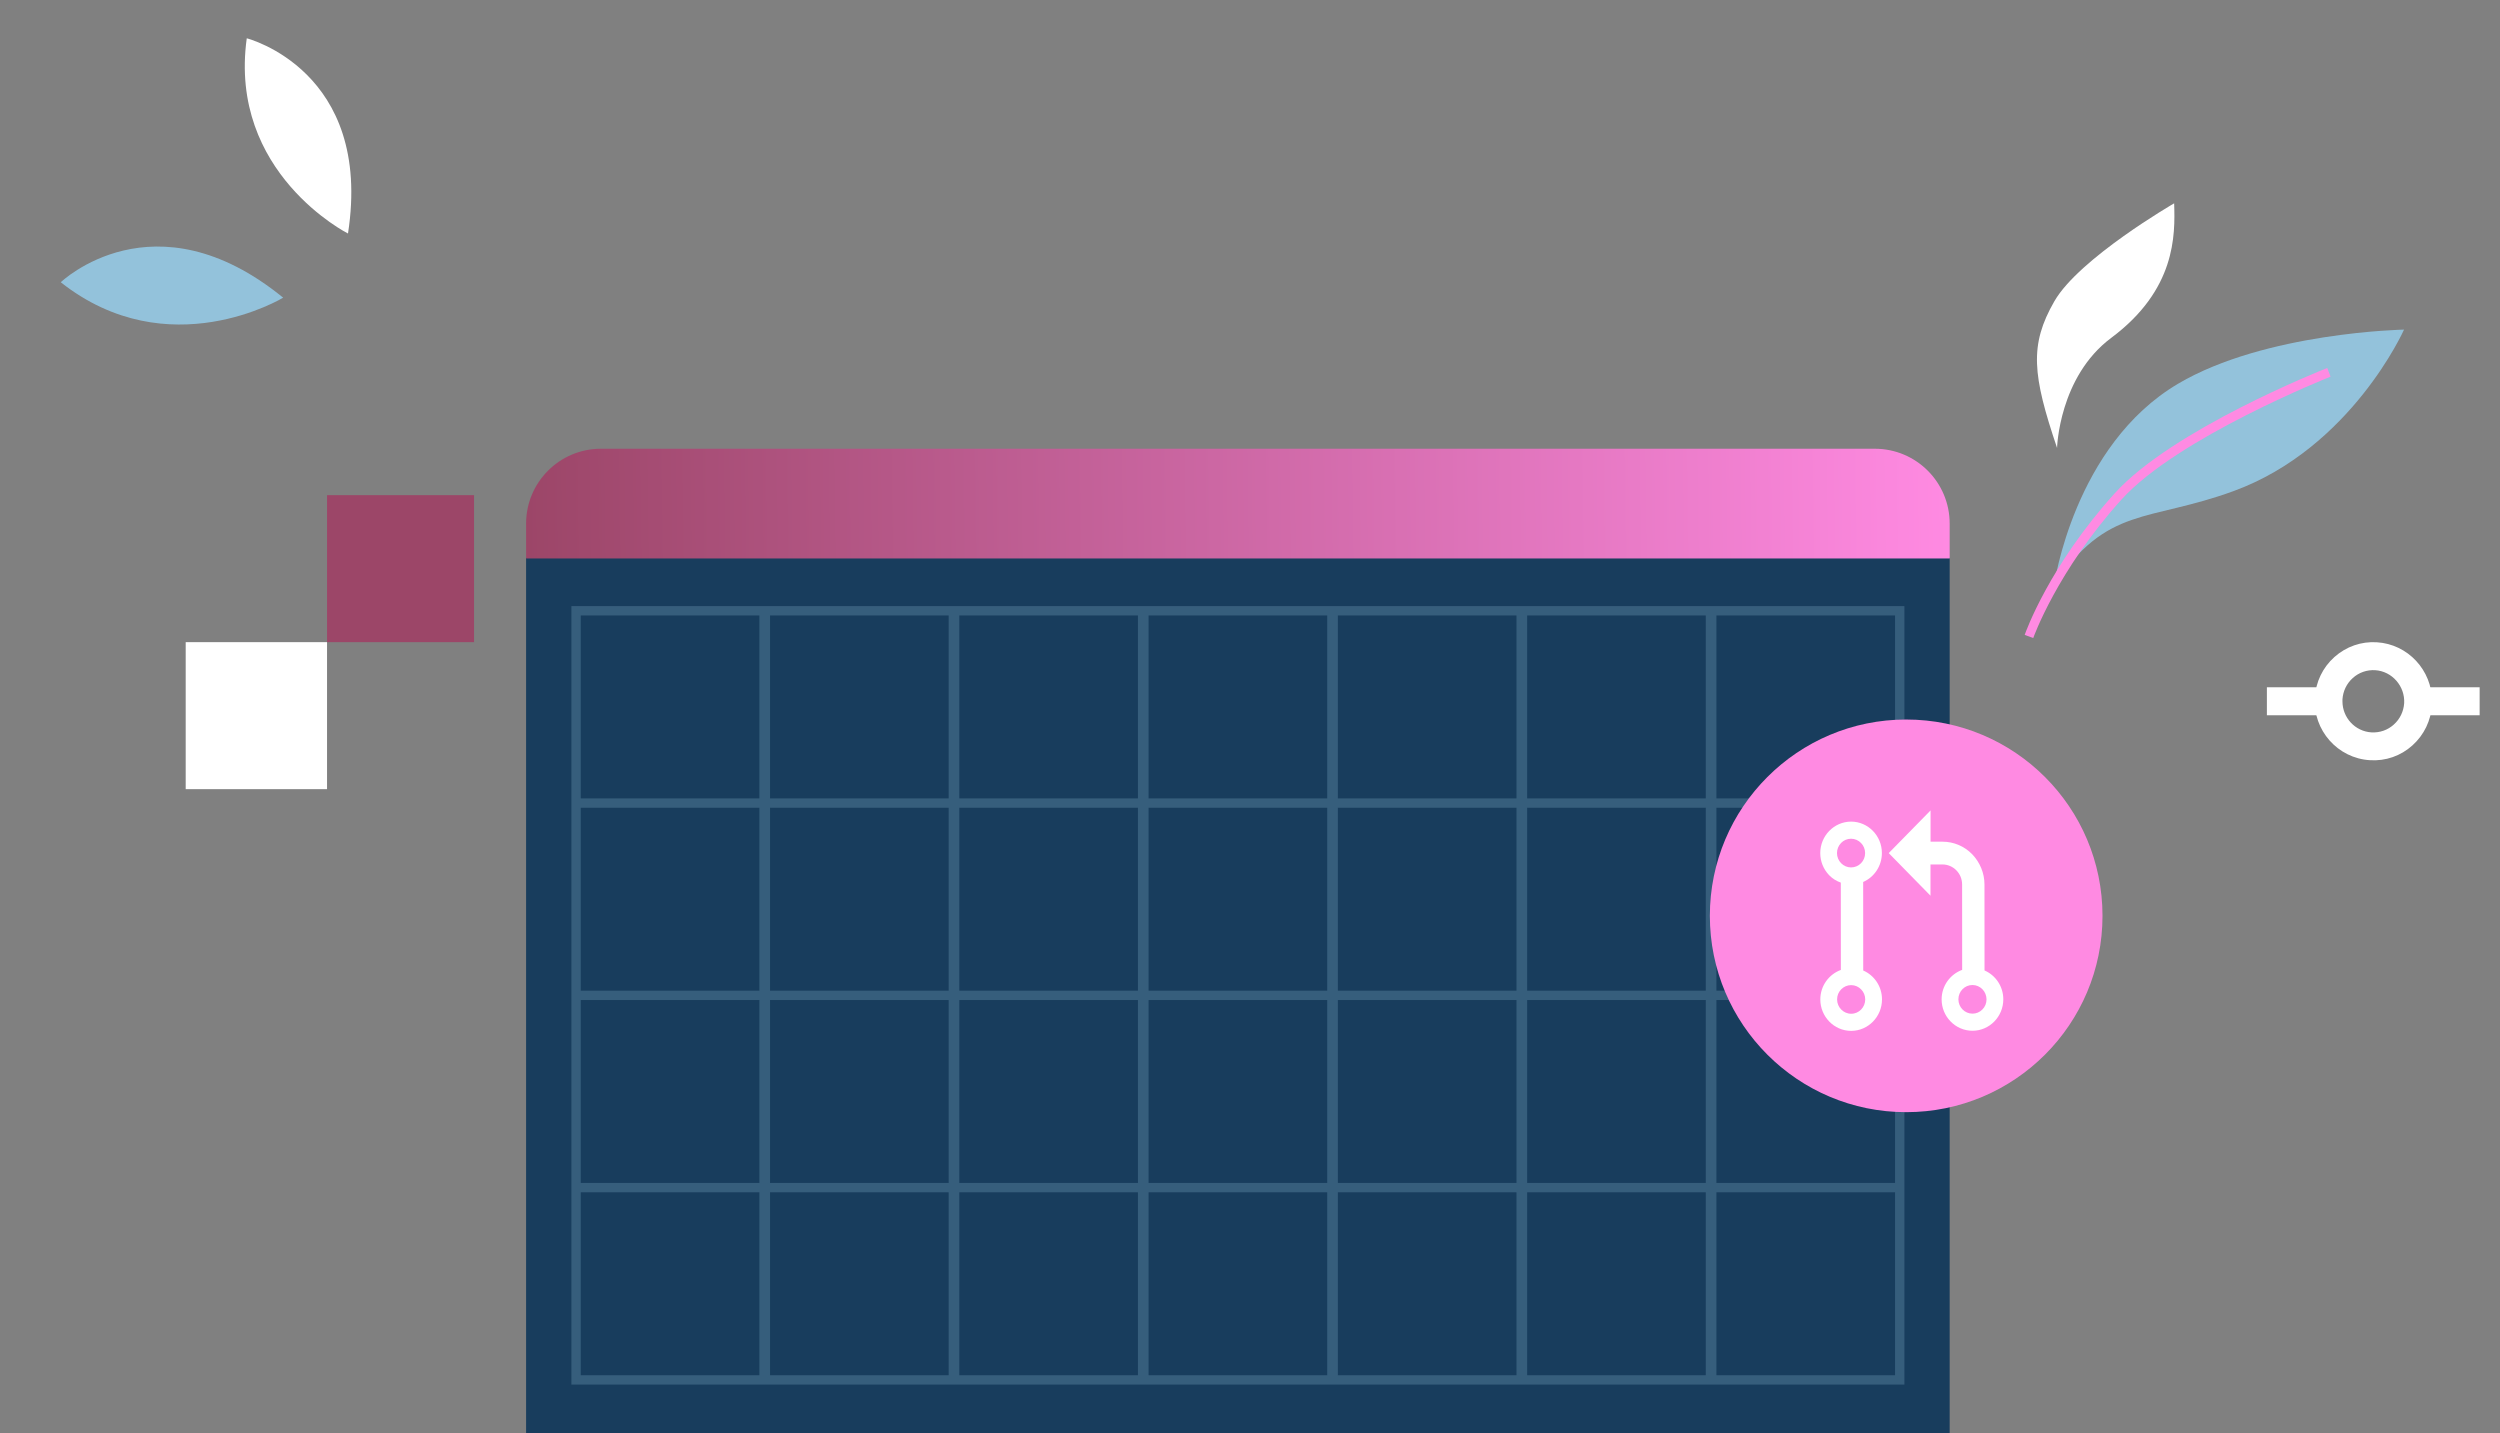 <svg width="314" height="180" viewBox="0 0 314 180" fill="none" xmlns="http://www.w3.org/2000/svg">
<rect x="0" y="0" width="314" height="180" fill="#808080" stroke="none"/>
<rect x="66.078" y="70.057" width="178.801" height="109.943" fill="#183D5D"/>
<path opacity="0.25" fill-rule="evenodd" clip-rule="evenodd" d="M72.355 76.126H71.768V76.714V100.277V100.864V100.865V101.452V124.427V125.015V125.015V125.603V148.578V149.165V149.165V149.753V173.316V173.904H72.355H95.541H95.967H96.128H96.554H119.314H119.74H119.902H120.327H143.087H143.513H143.675H144.101H166.86H167.286H167.447H167.874H190.633H191.059H191.221H191.646H214.406H214.832H214.994H215.42H238.605H239.193V173.316V149.753V149.165V149.165V148.578V125.603V125.015V124.427V101.452V100.864V100.277V76.714V76.126H238.605H215.42H214.994H214.832H214.406H191.646H191.221H191.059H190.633H167.874H167.447H167.286H166.86H144.101H143.675H143.513H143.087H120.327H119.902H119.74H119.314H96.554H96.128H95.967H95.541H72.355ZM238.018 148.578V125.603H215.582V148.578H238.018ZM215.582 149.753H238.018V172.728H215.582V149.753ZM214.245 148.578V125.603H191.809V148.578H214.245ZM191.809 149.753H214.245V172.728H191.809V149.753ZM190.471 148.578V125.603H168.035V148.578H190.471ZM168.035 149.753H190.471V172.728H168.035V149.753ZM166.698 148.578V125.603H144.263V148.578H166.698ZM144.263 149.753H166.698V172.728H144.263V149.753ZM142.925 148.578V125.603H120.489V148.578H142.925ZM120.489 149.753H142.925V172.728H120.489V149.753ZM119.152 148.578V125.603H96.716V148.578H119.152ZM96.716 149.753H119.152V172.728H96.716V149.753ZM95.379 148.578V125.603H72.943V148.578H95.379ZM72.943 149.753H95.379V172.728H72.943V149.753ZM72.943 100.277V77.302H95.379V100.277H72.943ZM72.943 124.427V101.452H95.379V124.427H72.943ZM96.716 77.302V100.277H119.152V77.302H96.716ZM96.716 124.427V101.452H119.152V124.427H96.716ZM120.489 77.302V100.277H142.925V77.302H120.489ZM120.489 124.427V101.452H142.925V124.427H120.489ZM144.263 77.302V100.277H166.698V77.302H144.263ZM144.263 124.427V101.452H166.698V124.427H144.263ZM168.035 77.302V100.277H190.471V77.302H168.035ZM168.035 124.427V101.452H190.471V124.427H168.035ZM191.809 77.302V100.277H214.245V77.302H191.809ZM191.809 124.427V101.452H214.245V124.427H191.809ZM215.582 77.302V100.277H238.018V77.302H215.582ZM215.582 124.427V101.452H238.018V124.427H215.582Z" fill="#93C2DB"/>
<path d="M66.078 65.765C66.078 60.571 70.288 56.361 75.482 56.361H235.475C240.669 56.361 244.879 60.571 244.879 65.765V70.141H66.078V65.765Z" fill="url(#paint0_linear)"/>
<path d="M43.708 29.329C43.708 29.329 28.652 21.744 30.993 4.81C30.993 4.81 46.874 8.837 43.708 29.329Z" fill="white"/>
<path d="M35.565 37.388C35.565 37.388 21.157 46.139 7.631 35.451C7.631 35.451 19.348 24.172 35.565 37.388Z" fill="#93C2DB"/>
<path d="M59.539 80.655V62.191H41.076V80.655H59.539Z" fill="#9C4668"/>
<path d="M41.076 99.118V80.655H23.323L23.323 99.118H41.076Z" fill="white"/>
<circle cx="239.416" cy="115.03" r="24.658" fill="#FF8AE2"/>
<path d="M242.47 112.501V108.575H243.968C245.33 108.575 246.441 109.701 246.441 111.09L246.448 121.816C244.95 122.364 243.868 123.812 243.868 125.523C243.868 126.597 244.291 127.57 244.979 128.279C245.681 129.01 246.663 129.463 247.745 129.463C249.88 129.463 251.615 127.687 251.615 125.515C251.615 123.885 250.64 122.488 249.257 121.889L249.25 111.09C249.25 109.65 248.669 108.29 247.702 107.288C246.706 106.272 245.38 105.716 243.975 105.716H242.478V101.79L237.225 107.149L242.47 112.501ZM247.738 123.717C248.232 123.717 248.676 123.921 248.999 124.258C249.314 124.579 249.501 125.025 249.508 125.515C249.508 125.998 249.329 126.451 248.992 126.787C248.655 127.131 248.218 127.314 247.745 127.314C246.77 127.314 245.975 126.51 245.975 125.515C245.975 124.521 246.763 123.717 247.738 123.717Z" fill="white"/>
<path d="M236.379 125.523C236.379 123.892 235.404 122.496 234.021 121.896L234.014 110.776C235.397 110.176 236.365 108.772 236.365 107.142C236.365 104.963 234.623 103.194 232.495 103.194C230.359 103.201 228.625 104.971 228.625 107.149C228.625 108.188 229.019 109.167 229.729 109.913C229.736 109.92 229.75 109.935 229.757 109.942C230.173 110.366 230.667 110.666 231.205 110.856L231.212 121.823C229.714 122.371 228.632 123.819 228.632 125.53C228.632 126.605 229.055 127.577 229.743 128.293C230.445 129.025 231.427 129.478 232.509 129.478C234.645 129.471 236.379 127.701 236.379 125.523ZM232.495 108.948C232.022 108.948 231.578 108.758 231.248 108.422C230.918 108.085 230.725 107.632 230.725 107.149C230.725 106.155 231.513 105.344 232.488 105.344C232.982 105.344 233.426 105.548 233.749 105.885C234.064 106.206 234.258 106.652 234.258 107.142C234.265 108.144 233.469 108.948 232.495 108.948ZM232.509 127.328C231.535 127.328 230.739 126.517 230.739 125.53C230.739 125.047 230.918 124.594 231.255 124.258C231.592 123.921 232.029 123.731 232.502 123.731C232.996 123.731 233.441 123.936 233.763 124.272C234.079 124.594 234.272 125.04 234.272 125.53C234.272 126.517 233.484 127.328 232.509 127.328Z" fill="white"/>
<path d="M258.367 56.262C258.367 56.262 258.598 47.341 265.169 42.438C273.262 36.399 273.213 29.593 273.073 25.538C273.073 25.538 261.137 32.438 258.028 37.839C254.857 43.353 255.281 47.109 258.367 56.262Z" fill="white"/>
<path d="M258.009 73.442C258.009 73.442 260.467 55.929 273.57 48.195C284.515 41.728 301.947 41.399 301.947 41.399C301.947 41.399 295.324 56.291 280.504 61.692C269.797 65.596 264.682 63.504 258.009 73.442Z" fill="#93C2DB"/>
<path d="M255.375 80.138L254.3 79.745C254.42 79.393 257.373 71.085 265.603 61.966C272.806 53.98 291.511 46.531 292.303 46.219L292.718 47.307C292.526 47.384 273.467 54.964 266.445 62.758C258.381 71.692 255.403 80.055 255.375 80.138Z" fill="#FF8AE2"/>
<path d="M292.484 87.748C292.518 87.25 292.63 86.775 292.776 86.323H284.721V89.839H292.765C292.551 89.184 292.439 88.483 292.484 87.748Z" fill="white"/>
<path d="M303.714 88.415C303.68 88.912 303.568 89.387 303.422 89.839H311.443V86.323H303.433C303.646 86.979 303.747 87.68 303.714 88.415Z" fill="white"/>
<path d="M305.464 88.076C305.464 88.222 305.464 88.37 305.453 88.516C305.341 90.495 304.466 92.304 302.996 93.627C301.527 94.95 299.631 95.606 297.667 95.481C293.617 95.244 290.487 91.716 290.745 87.635C290.858 85.656 291.733 83.835 293.202 82.524C294.672 81.212 296.568 80.545 298.531 80.669C302.435 80.907 305.464 84.186 305.464 88.076ZM294.212 88.087C294.212 90.145 295.805 91.863 297.858 91.988C298.89 92.044 299.889 91.705 300.663 91.004C301.437 90.314 301.897 89.353 301.964 88.313C302.076 86.198 300.461 84.31 298.318 84.175L298.419 82.422L298.318 84.175C297.286 84.118 296.287 84.457 295.513 85.158C294.739 85.848 294.279 86.809 294.212 87.849C294.223 87.928 294.212 88.008 294.212 88.087Z" fill="white"/>
<defs>
<linearGradient id="paint0_linear" x1="66.078" y1="66.696" x2="244.893" y2="64.256" gradientUnits="userSpaceOnUse">
<stop stop-color="#9C4668"/>
<stop offset="1" stop-color="#FF8AE2"/>
</linearGradient>
</defs>
</svg>

